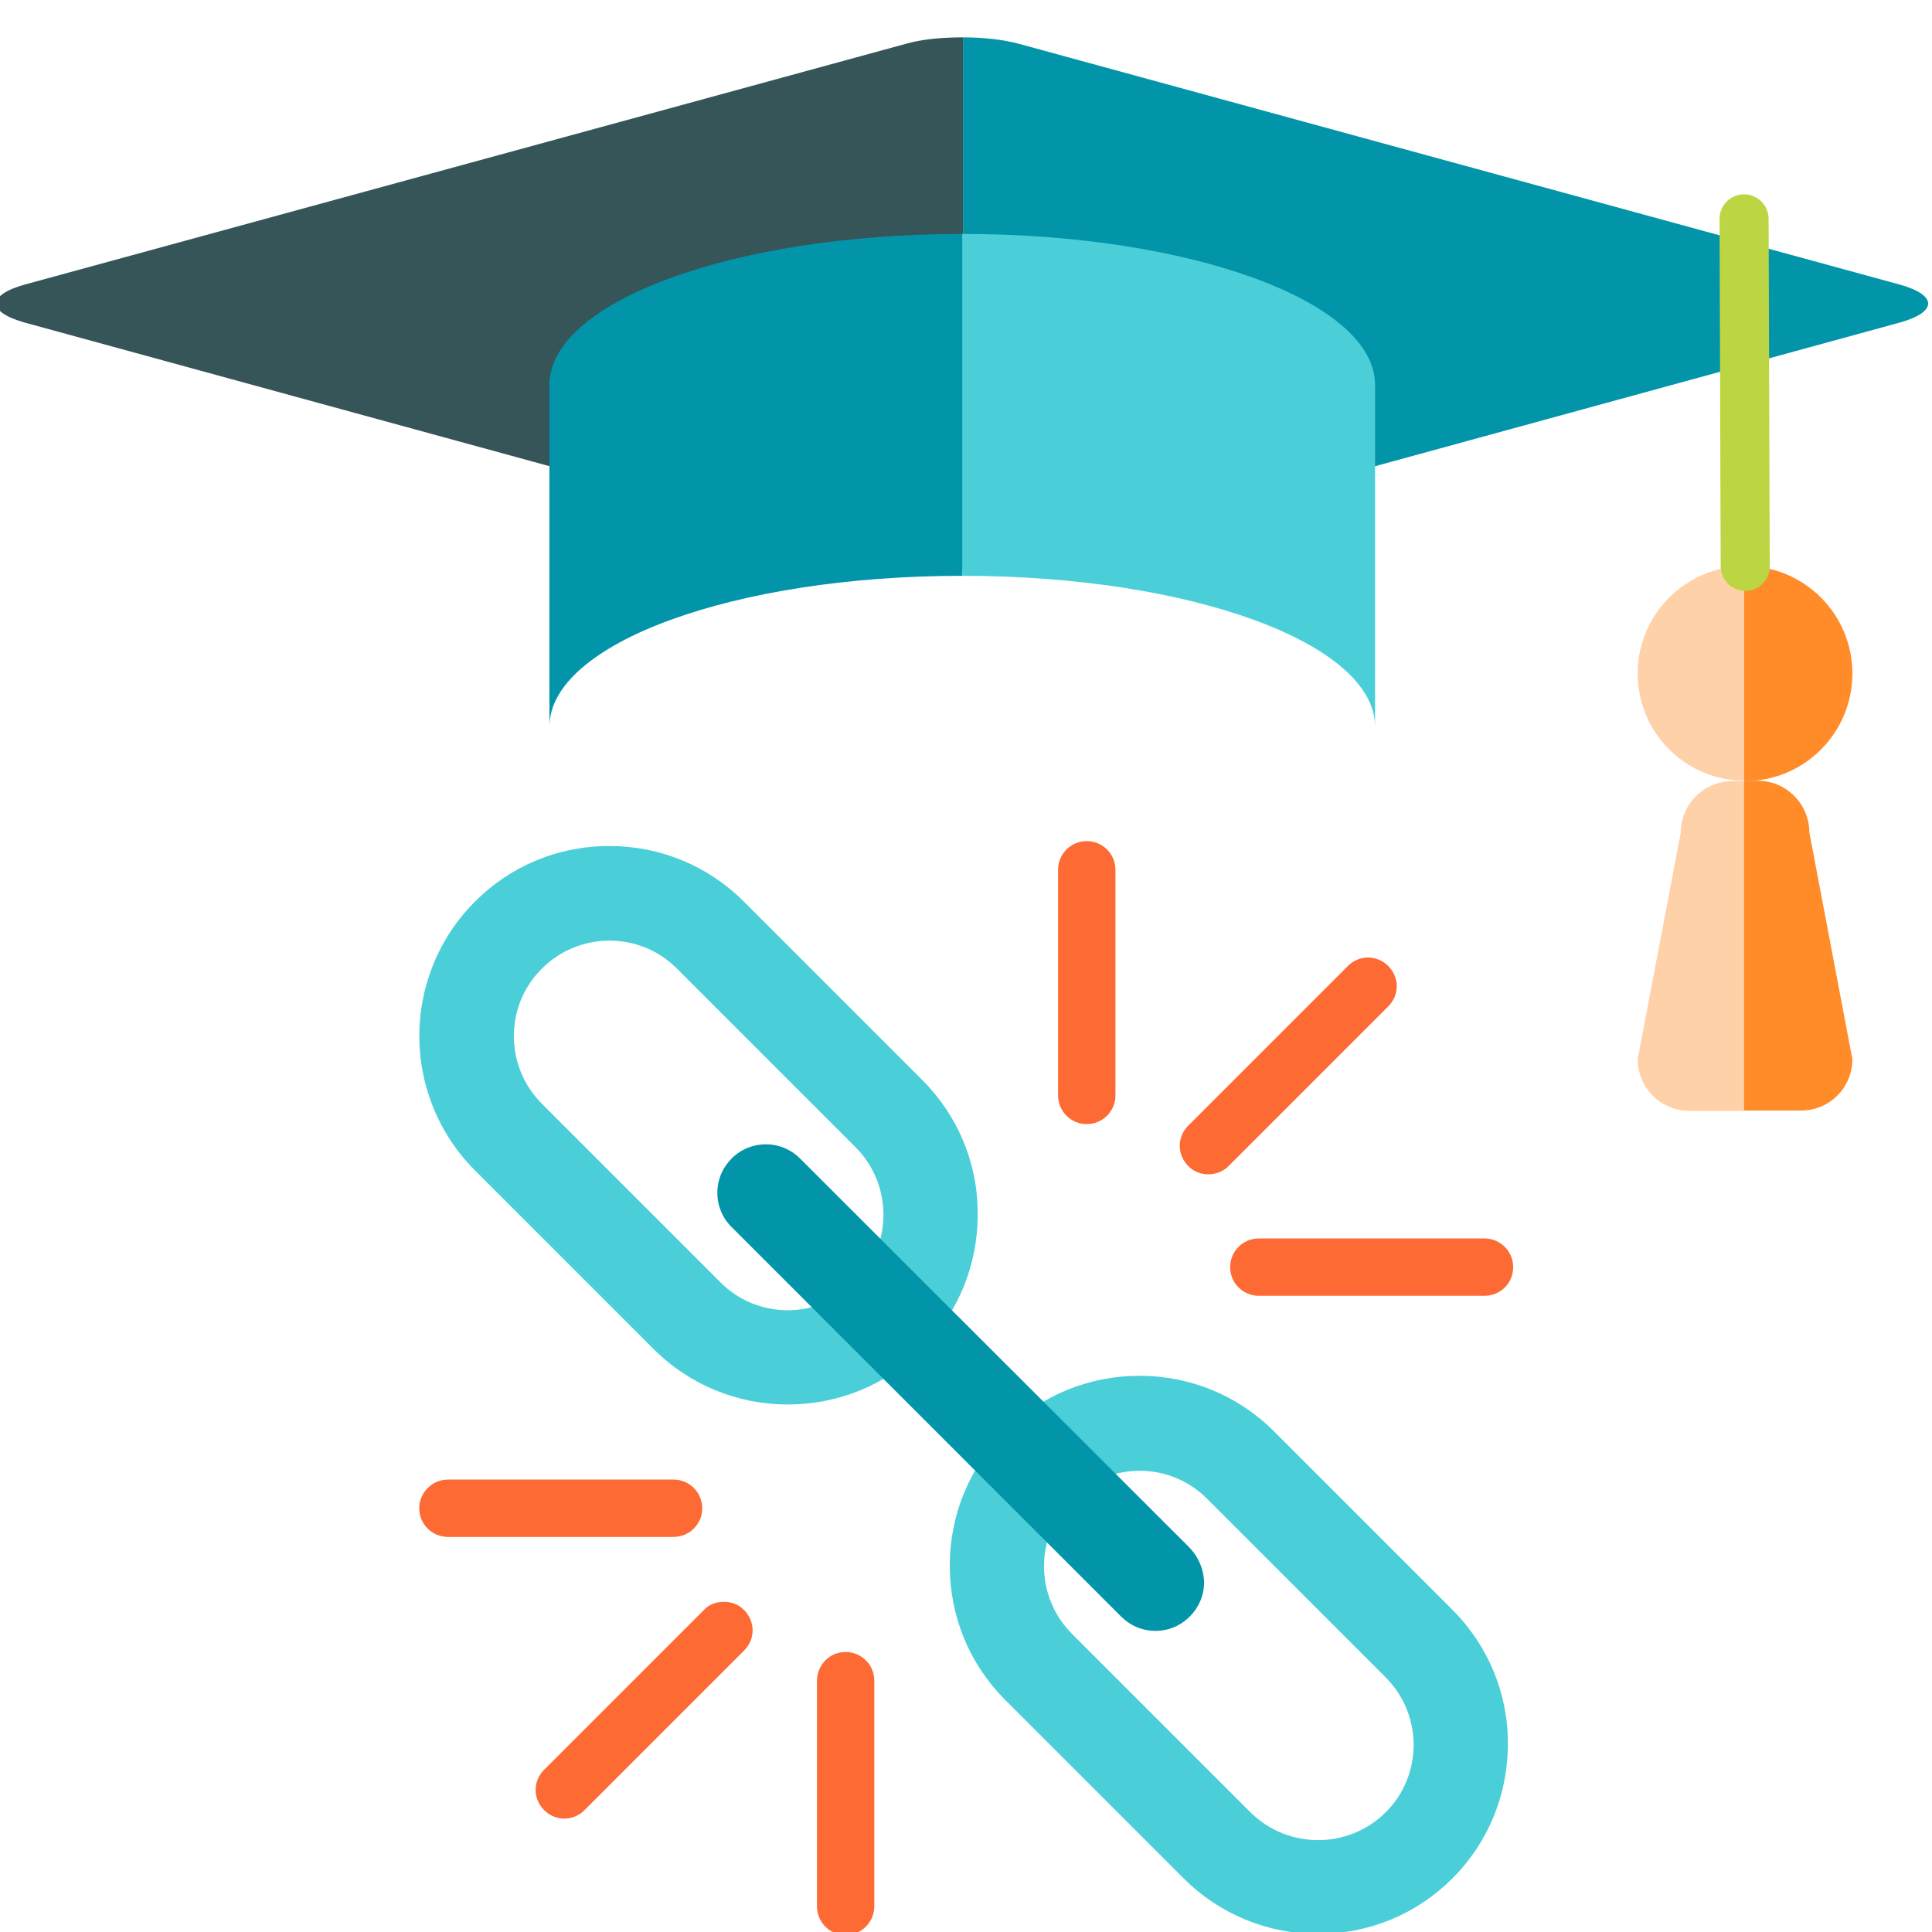 <?xml version="1.0" encoding="utf-8"?>
<!-- Generator: Adobe Illustrator 19.0.0, SVG Export Plug-In . SVG Version: 6.00 Build 0)  -->
<svg version="1.1" id="Layer_1" xmlns="http://www.w3.org/2000/svg" xmlns:xlink="http://www.w3.org/1999/xlink" x="0px" y="0px"
	 viewBox="96 11 512 512" style="enable-background:new 96 11 512 512;" xml:space="preserve">
<style type="text/css">
	.st0{display:none;}
	.st1{display:inline;}
	.st2{fill:#4ACFD9;}
	.st3{fill:#0295AA;}
	.st4{fill:#FD6A33;}
	.st5{fill:#365558;}
	.st6{fill:#FFD1A9;}
	.st7{fill:#FF8C29;}
	.st8{fill:none;stroke:#BCD643;stroke-width:13;stroke-linecap:round;stroke-linejoin:round;stroke-miterlimit:10;}
</style>
<g id="Layer_3" class="st0">
	<rect x="1400" y="-758.4" class="st1" width="512" height="512.8"/>
</g>
<path class="st2" d="M340.4,297.2l-47.3-47.3c-9.5-9.5-22.2-14.7-35.6-14.7c-13.5,0-26.1,5.2-35.6,14.7c-19.7,19.7-19.7,51.6,0,71.3
	l47.3,47.3c9.5,9.5,22.2,14.7,35.6,14.7s26.1-5.2,35.6-14.7s14.7-22.2,14.7-35.6C355.2,319.4,349.9,306.7,340.4,297.2z M275.4,267.7
	l47.3,47.3c9.9,9.9,9.9,26,0,35.8c-9.9,9.9-26,9.9-35.8,0l-23.6-23.6l0,0l-23.7-23.7c-9.9-9.9-9.9-26,0-35.8
	C249.5,257.8,265.6,257.8,275.4,267.7z"/>
<path class="st2" d="M480.9,437.6l-47.3-47.3c-9.5-9.5-22.2-14.7-35.6-14.7c-13.5,0-26.1,5.2-35.6,14.7s-14.7,22.2-14.7,35.6
	c0,13.5,5.2,26.1,14.7,35.6l47.3,47.3c9.5,9.5,22.2,14.7,35.6,14.7c13.5,0,26.1-5.2,35.6-14.7c9.5-9.5,14.7-22.2,14.7-35.6
	C495.7,459.9,490.4,447.1,480.9,437.6z M427.4,491.3l-23.6-23.6L380.1,444c-9.9-9.9-9.9-26,0-35.8c9.9-9.9,26-9.9,35.8,0l47.3,47.3
	c9.9,9.9,9.9,26,0,35.8C453.3,501.1,437.3,501.1,427.4,491.3z"/>
<path class="st3" d="M411.2,421.1L308,318c-5-5-13.1-5-18.1,0c-2.4,2.4-3.8,5.6-3.8,9.1c0,3.4,1.3,6.6,3.8,9.1l103.2,103.2
	c2.4,2.4,5.6,3.8,9.1,3.8c3.4,0,6.6-1.3,9.1-3.8c2.4-2.4,3.8-5.6,3.8-9.1C415,426.8,413.6,423.6,411.2,421.1z"/>
<g>
	<path class="st4" d="M416.2,322.2c-1.9,0-3.9-0.7-5.3-2.2c-3-3-3-7.7,0-10.7l42.3-42.3c3-3,7.7-3,10.7,0s3,7.7,0,10.7L421.6,320
		C420.1,321.5,418.2,322.2,416.2,322.2z"/>
	<path class="st4" d="M384,308.9c-4.2,0-7.6-3.4-7.6-7.6v-59.8c0-4.2,3.4-7.6,7.6-7.6s7.6,3.4,7.6,7.6v59.8
		C391.6,305.5,388.2,308.9,384,308.9z"/>
	<path class="st4" d="M489.4,354.4h-59.8c-4.2,0-7.6-3.4-7.6-7.6s3.4-7.6,7.6-7.6h59.8c4.2,0,7.6,3.4,7.6,7.6
		C497,351.1,493.6,354.4,489.4,354.4z"/>
</g>
<g>
	<path class="st4" d="M287.9,435.5c1.9,0,3.9,0.7,5.3,2.2c3,3,3,7.7,0,10.7l-42.3,42.3c-3,3-7.7,3-10.7,0s-3-7.7,0-10.7l42.3-42.3
		C284,436.1,285.9,435.5,287.9,435.5z"/>
	<path class="st4" d="M320.1,448.8c4.2,0,7.6,3.4,7.6,7.6v59.8c0,4.2-3.4,7.6-7.6,7.6s-7.6-3.4-7.6-7.6v-59.8
		C312.6,452.1,315.9,448.8,320.1,448.8z"/>
	<path class="st4" d="M214.7,403.1h59.8c4.2,0,7.6,3.4,7.6,7.6s-3.4,7.6-7.6,7.6h-59.8c-4.2,0-7.6-3.4-7.6-7.6
		C207.1,406.6,210.5,403.1,214.7,403.1z"/>
</g>
<g>
	<path class="st5" d="M336.1,22.6L102.6,86.4c-10.1,2.8-10.1,7.3,0,10.1l233.5,63.9c4.1,1.1,9.6,1.7,15.1,1.7V20.9
		C345.7,20.9,340.2,21.4,336.1,22.6z"/>
	<path class="st3" d="M599.4,96.5c10.1-2.8,10.1-7.3,0-10.1L366,22.6c-4.1-1.1-9.4-1.7-14.8-1.7v141.2c5.4,0,10.7-0.6,14.8-1.7
		L599.4,96.5z"/>
	<path class="st3" d="M241.6,203.6c0-22.1,48.9-40,109.3-40c0,0,0.1,0,0.1,0v-9.1v-41.4V73c0,0-0.1,0-0.1,0
		c-60.4,0-109.3,17.9-109.3,40v41.4V203.6"/>
	<path class="st2" d="M460.4,203.6c0-22.1-48.9-40-109.3-40c0,0-0.1,0-0.1,0v-9.1v-41.4V73c0,0,0.1,0,0.1,0
		c60.4,0,109.3,17.9,109.3,40v41.4V203.6"/>
	<path class="st6" d="M530,189.5c0,15.6,12.6,28.3,28.2,28.4v-56.9C542.6,161.2,530,173.9,530,189.5z"/>
	<path class="st7" d="M586.9,189.5c0-15.7-12.7-28.5-28.5-28.5c-0.1,0-0.1,0-0.2,0V218c0.1,0,0.1,0,0.2,0
		C574.2,218,586.9,205.2,586.9,189.5z"/>
	<line class="st8" x1="558.5" y1="161.1" x2="558.2" y2="69"/>
	<path class="st6" d="M555.1,218c-7.5,0-13.7,6.1-13.7,13.7L530,291.7c0,7.5,6.1,13.7,13.7,13.7h14.6V218H555.1z"/>
	<path class="st7" d="M586.9,291.7l-11.4-60.1c0-7.5-6.1-13.7-13.7-13.7h-3.6v87.4h15C580.8,305.4,586.9,299.2,586.9,291.7z"/>
</g>
</svg>
